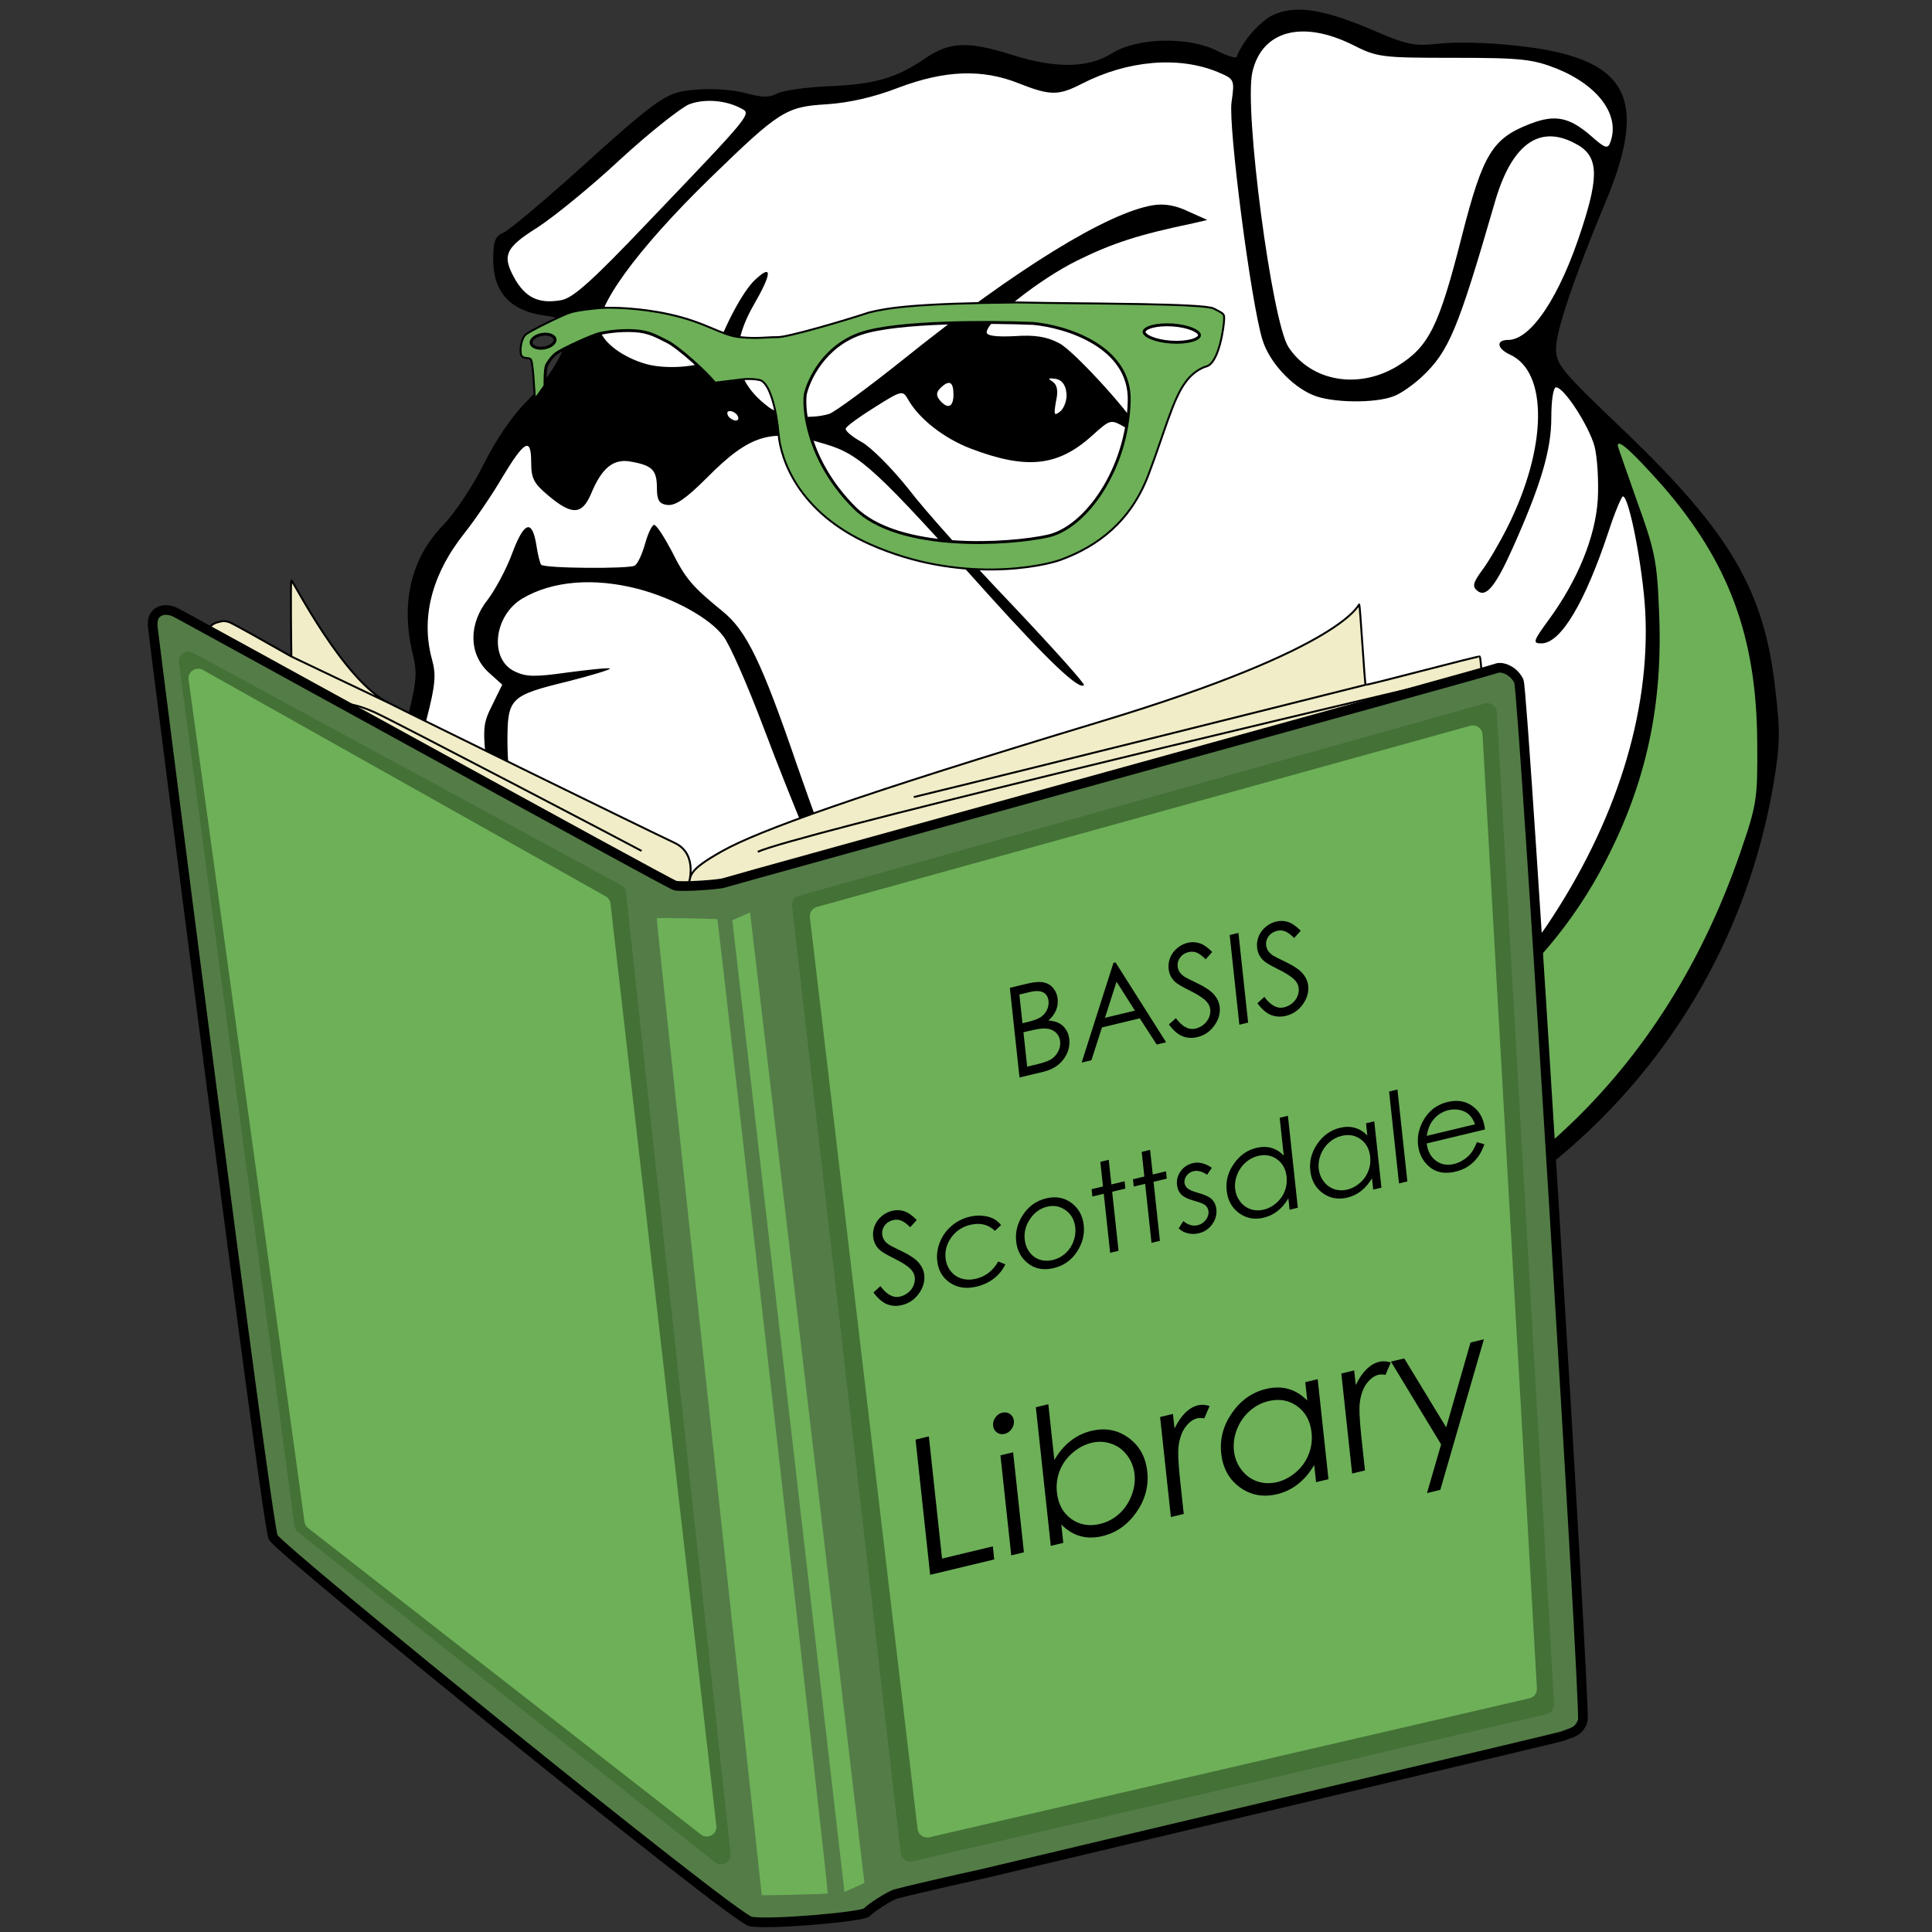 <svg width="1000" height="1000" viewBox="0 0 1000 1000" fill="none" xmlns="http://www.w3.org/2000/svg">
<rect x="0" y="0" width="1000" height="1000" fill="#333333" stroke="none"/>
<path d="M851.303 283.985C870.295 384.4 822.176 463.549 795.742 490.572L358 453C308.921 429.681 211.893 379.096 216.136 372.631C220.378 366.165 218.914 320.911 216.136 305L265.888 226.908L309.832 179.681L284.577 159.224L261.09 150.89V125.888L353 50.122L381 51.5L436.108 50.122L489.144 32.696L549.251 40.778L592.438 27.392C607.254 29.581 637.846 33.706 641.685 32.696C646.484 31.433 662.394 12.492 672.749 12.239C683.104 11.987 709.369 23.352 721.239 25.119C733.109 26.887 789.681 29.16 799.53 29.16C809.38 29.16 836.908 49.364 839.686 58.709C842.464 68.053 823.75 114.326 799 181C799 192.112 823.27 199.128 851.303 283.985Z" fill="white"/>
<path d="M844.781 260.935C842.891 255.267 838.167 242.514 835.805 226.927C836.592 226.14 839.49 225.699 844.781 230.234C851.394 235.902 865.567 252.906 869.818 257.156C874.07 261.407 893.439 290.22 897.218 297.777C900.998 305.334 909.973 329.423 913.753 351.15C917.532 372.877 912.335 412.553 911.391 421.527C910.446 430.501 901.942 455.535 891.549 480.096C881.156 504.657 855.174 542.443 843.836 557.558C832.498 572.673 804.153 593.455 802.736 594.4C801.319 595.344 796.122 491.432 796.122 488.598C796.122 485.764 799.901 484.819 802.736 481.513C805.57 478.207 828.719 440.42 833.915 429.557C839.112 418.693 851.394 381.379 853.756 364.375C856.118 347.371 854.701 306.279 854.229 300.138C853.756 293.998 846.67 266.603 844.781 260.935Z" fill="#6DB058"/>
<path d="M658.304 8.081C651.427 11.762 642.831 21.825 640.13 29.433C639.884 30.415 635.218 28.942 629.815 26.242C615.325 18.88 588.802 19.37 575.785 27.469C563.26 35.323 546.806 35.568 523.966 28.451C500.635 21.088 491.548 21.579 478.532 30.415C463.796 40.477 452.745 43.667 428.677 44.649C417.134 45.14 405.346 46.858 402.399 48.33C398.47 50.539 394.54 50.539 386.436 48.33C380.541 46.612 369.244 45.631 361.14 46.367C344.685 47.594 343.212 48.33 294.585 92.261C279.113 106.005 263.886 118.767 260.939 120.239C256.273 122.203 255.291 124.657 255.291 134.474C255.291 151.163 264.132 160.734 281.078 163.188C290.41 164.416 293.603 166.134 294.094 169.569C295.567 176.932 284.761 195.83 272.482 207.855C265.605 214.727 257.01 226.998 250.624 239.76C244.976 251.295 235.398 265.53 229.504 271.665C212.558 289.09 207.155 312.406 213.786 339.157C215.996 347.992 215.505 353.146 211.33 370.08C202.243 405.912 203.962 414.011 228.03 447.143C235.152 456.714 240.555 466.777 240.555 470.458C240.801 493.773 257.255 537.459 272.482 554.884C298.514 584.334 335.844 593.906 370.472 579.671C379.068 576.235 386.436 573.781 387.172 574.517C387.909 575.008 386.927 581.88 385.208 589.734L382.015 603.968L399.697 620.166C444.149 661.397 501.126 680.049 581.925 679.804C628.342 679.804 655.111 675.386 697.598 660.416C815.481 619.43 897.508 524.697 917.892 406.157C921.33 385.787 921.576 378.67 918.874 356.582C913.226 305.779 895.789 275.838 840.777 223.072C807.868 191.657 805.412 188.712 805.412 180.368C805.412 171.287 814.744 143.555 830.953 104.778C854.039 49.557 842.25 29.433 783.8 23.543C770.784 22.07 753.347 21.579 745.242 22.561C731.735 24.034 728.297 23.297 709.632 15.198C684.09 4.4 669.846 2.436 658.304 8.081ZM699.808 23.052C712.824 29.678 714.789 29.924 752.61 29.924C787.729 29.924 793.378 30.66 805.903 35.568C827.515 44.404 838.812 59.865 833.409 73.854C832.181 77.29 830.462 76.554 823.585 70.418C812.288 60.602 804.921 59.129 792.15 64.037C772.503 71.646 767.591 79.254 756.539 122.694C744.751 169.079 739.594 179.386 723.385 189.449C703.246 201.72 678.687 197.548 666.899 179.632C658.304 166.379 643.814 56.429 648.234 37.286C653.146 15.934 673.776 10.29 699.808 23.052ZM630.306 37.286C638.902 40.968 639.148 40.968 637.428 52.993C635.709 65.51 647.498 156.562 653.392 175.705C656.83 187.24 668.373 199.756 679.424 204.419C689.002 208.592 711.596 208.837 721.174 205.156C724.858 203.929 731.735 199.02 736.155 194.848C749.908 181.841 754.575 170.797 773.485 105.514C782.081 75.082 796.325 64.283 814.99 74.1C827.269 80.235 828.006 90.052 818.674 118.521C807.376 153.617 792.395 175.95 780.607 175.95C774.222 175.95 774.713 180.368 781.59 183.559C801.482 192.639 800.746 231.907 780.362 272.647C776.187 280.992 770.292 291.054 767.1 295.226C762.434 301.607 761.942 303.57 764.644 305.779C769.064 309.461 773.976 303.816 783.063 283.446C797.553 251.05 802.956 232.889 802.956 216.2C802.956 207.365 803.938 200.493 805.412 200.493C809.587 200.493 822.357 220.372 825.305 230.925C826.778 236.57 827.515 248.841 827.024 258.413C825.796 278.046 816.463 300.625 801.482 320.995C793.623 331.794 793.132 333.021 797.798 333.021C807.868 333.021 820.393 311.915 832.672 274.856C835.865 265.039 839.303 256.94 840.04 256.94C843.233 256.94 850.355 293.999 851.583 316.578C854.284 369.098 836.356 426.037 800.5 479.293C777.906 512.425 736.401 541.631 678.933 564.946C655.356 574.272 623.675 583.844 623.675 581.389C623.675 580.408 632.025 573.045 642.095 565.191C665.18 547.276 693.423 517.825 707.176 497.455C735.664 455.733 749.663 403.948 739.839 378.179C736.647 369.589 734.191 376.461 734.191 394.622C734.191 454.506 703.983 509.235 647.498 551.693C620.728 571.818 588.065 588.016 570.137 589.734C545.578 592.433 512.914 581.389 498.179 565.437C487.373 553.902 462.323 516.107 452.745 497.209C440.711 472.912 429.659 445.18 412.468 395.849C394.294 342.838 386.436 326.395 373.911 316.332C357.947 303.325 354.755 299.398 347.632 285.164C343.703 277.801 339.774 271.665 338.546 271.665C337.563 271.665 335.353 276.083 333.879 281.482C332.406 286.636 330.196 291.79 328.476 292.772C325.775 294.49 281.814 294.244 280.095 292.281C279.604 291.79 278.376 287.372 277.639 282.219C275.429 268.475 271.254 269.947 265.114 286.391C262.167 294.49 256.273 305.288 252.589 310.197C242.52 322.713 242.52 338.175 252.589 347.747L259.957 354.373L254.799 364.926C249.888 374.743 249.642 376.707 252.344 400.267C259.957 463.586 289.919 540.895 313.741 557.338C325.775 565.682 335.107 565.928 364.087 559.056C396.996 551.202 405.837 552.675 390.611 563.473C379.559 571.572 354.755 576.726 336.826 575.254C292.62 571.082 264.623 539.177 250.624 476.594C246.695 459.169 243.748 452.788 231.96 435.608C214.523 411.066 213.049 402.476 220.908 371.798C225.329 354.618 225.82 349.219 223.61 341.366C217.715 320.014 223.364 297.435 240.31 276.083C245.958 268.966 254.799 255.958 259.957 247.123C271.5 227.98 274.938 226.017 274.938 239.27C274.938 247.859 276.411 250.314 284.025 256.695C296.059 266.757 301.216 266.512 305.882 255.713C311.531 241.969 317.67 237.061 327.003 239.024C337.809 240.988 340.019 243.442 340.019 252.768C340.019 258.903 341.247 260.867 345.422 261.358C349.597 261.848 355 258.167 365.806 247.369C388.646 224.299 399.697 221.354 427.449 229.943C445.377 235.343 453.482 242.951 512.669 308.97C542.631 342.102 558.594 357.318 561.05 354.618C561.787 354.128 545.087 335.475 523.966 313.142C502.845 291.054 478.532 264.057 470.182 253.013C461.586 242.215 450.535 231.171 445.868 228.716C440.957 226.017 437.273 222.826 437.764 221.845C438.009 220.617 444.886 215.709 452.745 210.8C466.743 201.965 467.235 201.965 469.936 206.628C475.585 216.691 488.355 226.753 502.354 232.152C531.334 243.196 547.543 241.478 565.225 225.526C574.803 216.936 574.803 216.936 582.171 221.108C586.1 223.317 589.293 224.299 589.293 223.072C589.293 218.409 556.384 181.841 548.279 177.668C541.894 174.232 535.509 173.251 525.194 173.987C515.37 174.478 510.704 173.742 510.704 172.024C510.704 166.133 538.21 144.291 557.857 134.719C575.785 125.884 589.293 121.466 617.536 115.576L624.903 113.858L615.08 109.441C608.449 106.25 602.555 105.269 596.66 106.25C573.084 110.177 525.685 139.382 468.217 185.522C449.798 200.247 432.115 213.255 429.168 214.236C419.59 217.181 404.364 215.709 397.978 210.8C379.805 197.302 377.349 180.368 389.874 158.28C399.697 141.346 399.943 136.192 390.611 145.027C384.471 150.917 375.138 168.342 369.981 183.559C368.262 189.203 347.387 191.903 334.616 188.467C323.073 185.277 312.759 177.914 310.548 171.042C307.11 160.243 329.213 129.565 367.525 92.261C403.381 57.411 406.82 55.202 427.94 53.975C439.237 53.239 452.499 50.294 465.024 45.385C489.092 36.305 508.494 35.568 527.404 43.176C543.613 49.557 547.788 49.557 559.822 43.422C583.644 31.151 610.168 28.942 630.306 37.286ZM383.734 56.184C389.137 58.884 388.892 59.129 335.353 115.085C306.619 145.273 296.795 154.108 290.656 155.335C279.604 157.298 272.973 154.599 267.325 145.763C259.466 132.511 260.939 128.584 278.131 117.785C286.481 112.386 305.882 96.679 321.109 82.444C336.335 68.455 352.544 55.693 356.719 53.975C364.578 51.03 375.63 51.766 383.734 56.184ZM551.963 203.192C552.454 206.628 550.981 210.8 549.016 212.764C545.578 215.464 545.332 214.973 546.56 207.855C547.788 202.456 547.297 199.266 544.841 197.548C542.14 195.83 542.631 195.584 546.315 196.075C549.507 196.566 551.472 199.02 551.963 203.192ZM493.513 204.174C493.513 210.8 490.566 212.028 486.391 207.119C484.426 204.665 484.672 202.947 486.636 200.984C491.302 196.321 493.513 197.548 493.513 204.174ZM381.769 215.218C382.506 216.445 382.261 217.672 380.787 217.672C379.559 217.672 377.594 216.445 376.858 215.218C376.121 213.746 376.366 212.764 377.84 212.764C379.068 212.764 381.033 213.746 381.769 215.218ZM860.424 251.295C894.806 290.808 909.296 329.585 909.542 384.56C909.787 413.765 909.296 416.465 900.701 441.498C859.687 560.283 772.257 639.064 653.637 664.588C622.939 670.969 554.665 673.668 525.439 669.496C468.463 661.152 412.223 630.474 395.522 598.814C391.347 590.47 392.33 577.217 397.978 567.4C406.82 552.429 409.521 552.429 436.29 565.682C480.988 588.261 519.545 598.078 562.278 598.569C592.24 599.06 616.553 594.642 658.058 580.898C740.085 554.147 799.026 508.008 830.953 445.916C852.319 404.685 860.915 364.19 858.705 316.087C857.722 290.563 856.494 284.673 847.408 259.64C842.005 244.178 837.338 231.171 837.338 230.68C837.338 226.998 844.215 233.134 860.424 251.295ZM330.196 304.798C348.86 309.706 367.525 320.014 374.402 329.34C377.594 333.267 386.927 354.618 395.277 376.707C424.256 453.524 460.113 531.814 479.514 560.528C484.426 567.646 487.373 573.536 486.391 573.536C485.163 573.536 473.62 568.627 460.604 562.492C424.748 546.048 413.205 543.103 385.453 544.821C372.683 545.558 356.965 547.766 350.58 549.975C340.51 553.657 338.054 553.657 330.687 550.466C320.126 546.048 314.723 539.177 299.988 510.217C275.675 462.85 262.658 418.674 262.658 383.824C262.658 361.245 263.886 360.018 294.094 352.655C306.619 349.465 316.197 346.519 315.706 346.029C315.215 345.538 305.637 346.519 294.339 347.992C276.903 350.446 272.482 350.446 266.342 347.501C253.08 341.12 255.536 318.541 270.517 309.706C285.989 300.625 307.356 298.907 330.196 304.798Z" fill="black"/>
<path fill-rule="evenodd" clip-rule="evenodd" d="M631.42 177.755C630.43 180.23 629.733 185.382 627.46 187.655C625.187 189.928 621.025 190.625 618.45 192.814C615.876 195.003 611.62 201.02 610.135 203.495C608.65 205.97 591.325 254.975 588.85 257.945C586.375 260.915 578.455 272.795 572.515 276.755C566.575 280.715 562.615 284.675 550.735 289.13C538.855 293.585 515.492 295.818 499.587 294.22C483.415 292.595 464.001 287.1 456.284 284.581C446.206 280.172 424.997 268.738 418.075 258.44C409.975 246.39 407.68 244.085 404.71 234.68C404.072 232.661 403.024 226.908 402.607 220.344C401.649 215.471 400.952 210.799 400.255 207.455C399.94 205.093 397.475 200.067 395.816 198.617C392.335 195.575 390.147 195.783 386.367 196.255C385.514 196.362 379.415 197.591 370.028 198.25L354.117 182.592C350.338 179.601 341.599 173.371 334.418 172.238C327.237 171.104 316.293 171.851 311.726 172.639C305.585 174.843 292.263 179.912 288.106 182.558C283.948 185.203 282.036 190.859 281.878 192.59L282.392 199.008C281.635 199.008 278.637 205.706 276.836 205.827C276.836 205.827 275.565 187.034 274.807 186.277C274.049 185.519 270.65 185.01 270.07 184.19C269.49 183.37 269.682 178.955 269.682 178.955L271.571 173.583L283.908 166.681L296.609 161.234L312.671 158.941C318.97 159.099 333.93 159.886 343.378 161.775C352.826 163.664 370.62 170.434 378.336 173.583C381.486 174.528 390.714 176.039 402.429 174.528C414.145 173.016 441.592 164.966 453.875 160.873C460.804 159.771 481.593 157.354 507.67 156.965C540.835 156.47 596.77 156.47 613.125 157.996C621.064 158.737 623.048 158.886 624.985 158.945C626.892 159.003 629.258 159.988 630.43 160.925C632.32 162.436 633.439 161.915 633.439 164.609C633.439 164.609 632.41 175.28 631.42 177.755ZM418.019 220.344L416.602 204.285L420.538 195.725L425.084 187.643C426.816 185.439 431.719 179.44 441.167 174.528C450.616 169.616 466.898 168.197 473.826 168.197C487.78 166.996 516.564 166.593 519.588 166.971C522.611 167.349 535.266 167.753 543.026 168.702C548.399 170.279 558.609 173.016 561.632 174.528C561.855 174.639 562.092 174.755 562.343 174.878C566.358 176.844 573.943 180.557 581.946 193.893C588.749 205.229 581.001 232.624 576.277 244.905C572.233 255.194 554.148 275.404 542.432 277.671C527.788 280.505 491.417 281.712 479.547 279.439C470.586 277.723 453.763 271.683 445.891 266.632C437.118 261.003 425.272 241.471 421.965 232.969C419.32 226.168 418.019 221.761 418.019 220.344ZM274.878 176.417C274.563 176.732 274.053 178.072 275.565 179.205C277.454 180.622 280.547 181.38 282.909 179.963C283.39 179.674 284.23 179.435 284.657 179.205C286.321 178.305 287.811 177.174 287.435 175.669C286.962 173.78 283.988 172.639 281.626 172.639C279.264 172.639 276.295 174.528 275.823 175C275.445 175.378 275.036 176.102 274.878 176.417ZM606.921 167.692C611.708 168.039 621.064 170.477 621.064 173.5C621.064 176.93 612.549 177.331 607.931 177.289C607.461 177.284 605.243 177.206 603.133 176.784C598.082 175.773 592.021 174.763 592.021 171.48C592.021 168.702 602.123 167.692 606.921 167.692Z" fill="#6DB058"/>
<path d="M620.855 173.576C620.829 173.974 620.564 174.449 619.853 174.954C619.147 175.455 618.099 175.912 616.749 176.279C614.057 177.012 610.335 177.344 606.229 177.076C602.123 176.807 598.476 175.994 595.902 174.917C594.612 174.377 593.631 173.787 592.997 173.199C592.358 172.606 592.156 172.101 592.182 171.703C592.208 171.305 592.474 170.83 593.185 170.325C593.89 169.825 594.939 169.368 596.289 169C598.981 168.267 602.703 167.935 606.809 168.203C610.914 168.472 614.562 169.286 617.136 170.362C618.426 170.902 619.406 171.492 620.04 172.08C620.68 172.673 620.881 173.178 620.855 173.576Z" stroke="black" stroke-width="1.5"/>
<path d="M287.3 175.565C287.437 176.386 287.036 177.338 286.019 178.223C285.014 179.097 283.494 179.813 281.693 180.114C279.892 180.416 278.221 180.233 276.986 179.733C275.737 179.228 275.047 178.458 274.91 177.637C274.773 176.817 275.174 175.864 276.191 174.98C277.196 174.105 278.716 173.389 280.517 173.088C282.318 172.787 283.989 172.969 285.224 173.469C286.474 173.975 287.163 174.745 287.3 175.565Z" stroke="black" stroke-width="1.5"/>
<path d="M442.285 262.824C465.339 285.874 522.995 281.808 542.437 277.467C561.879 273.125 583.537 242.987 584.481 207.562C585.237 179.222 551.727 168.988 534.878 167.414C512.99 166.469 464.489 166.186 445.592 172.61C426.696 179.033 418.507 196.383 416.775 204.256C415.673 214.174 419.232 239.775 442.285 262.824Z" stroke="black" stroke-width="1.5"/>
<path d="M370.192 198.623C366.413 193.427 351.119 179.617 345.31 176.765C339.501 173.913 336.036 171.668 328.434 171.193C320.875 170.72 313.769 171.919 310.482 172.61C307.195 173.3 291.372 180.327 287.806 183.001C285.917 184.418 284.5 186.307 283.082 188.669C281.773 190.85 282.137 201.353 282.137 203.715" stroke="black" stroke-width="1.5"/>
<path d="M276.941 206.549C277.319 209.572 380.294 196.855 381.344 196.698C382.394 196.542 387.863 195.565 393.154 196.698C398.445 197.832 402.013 212.513 403.024 224.888C404.034 237.263 412.901 265.092 450.316 281.718C497.085 302.5 540.074 293.054 549.05 289.747C568.281 282.664 585.246 269.909 594.402 245.821C602.663 224.083 607.157 206.145 613.771 197.643C615.188 195.596 619.199 191.146 624.49 189.635C631.104 187.746 633.612 168.359 633.612 165.052C633.612 162.407 633.612 162.508 628.3 159.73C622.987 156.952 562.82 157.3 526.847 156.55C473.464 157.023 459.292 159.384 449.844 161.746C436.459 166.154 407.893 174.499 402.602 174.499C395.989 174.499 392.209 175.443 382.761 174.499C373.313 173.554 365.754 166.942 346.385 162.691C330.89 159.29 316.623 159.069 311.427 159.384C306.703 159.699 298.857 160.593 295.184 161.75C291.396 162.943 274.91 170.927 272.217 173.082C269.523 175.236 268.91 182.056 269.854 183.945C270.799 185.835 273.161 184.89 274.579 185.835C275.996 186.779 276.468 202.77 276.941 206.549ZM276.941 206.549L286.389 193.323" stroke="black"/>
<path d="M765.888 339.814C766.36 340.286 766.833 347.844 766.833 347.844L377.565 455.535L356.306 457.924C356.5 458.5 343.173 457.046 322.765 444.199C309.146 435.626 238.649 397.25 179.586 364.81C150.14 348.638 129.245 336.591 108.29 325.172C109.707 322.81 111.972 322.231 113.486 321.866C115 321.5 115.921 321.231 118.21 321.866C120.5 322.5 140.099 333.831 150.807 339.814C150.807 339.814 150.272 301.01 150.807 300.435C151.341 299.861 177.862 352.707 201.355 363.903C213.784 370.261 336.5 430.335 349.145 436.252C358.811 440.774 357.884 451.045 356.911 455.635C357.706 452.051 358.463 449.112 374.025 440.42C392.713 429.982 442.234 412.005 569.86 373.432C697.485 334.859 703.057 312.419 703.529 312.891C704.002 313.364 706.364 353.984 706.836 354.456C707.309 354.929 765.415 339.342 765.888 339.814Z" fill="#F1EDC8"/>
<path d="M766.833 347.844C766.833 347.844 766.36 340.286 765.888 339.814C765.415 339.342 707.309 354.929 706.836 354.456M766.833 347.844C649.989 375.239 411.484 432.202 392.21 440.893M766.833 347.844L377.565 455.535L356.306 457.924M706.836 354.456C706.364 353.984 704.002 313.364 703.529 312.891C703.057 312.419 697.485 334.859 569.86 373.432C442.234 412.005 392.713 429.982 374.025 440.42C355.336 450.858 358 453 356.306 457.924M706.836 354.456C656.131 367.209 538.374 396.683 472.992 412.553M356.306 457.924C356.306 457.924 361.79 442.169 349.145 436.252C336.5 430.335 213.784 370.261 201.355 363.903M356.306 457.924C356.5 458.5 343.173 457.046 322.765 444.199C309.146 435.626 238.649 397.25 179.586 364.81M201.355 363.903C181.615 354.496 150.807 339.814 150.807 339.814M201.355 363.903C177.862 352.707 151.341 299.861 150.807 300.435C150.272 301.01 150.807 339.814 150.807 339.814M150.807 339.814C140.099 333.831 120.5 322.5 118.21 321.866C115.921 321.231 115 321.5 113.486 321.866C111.972 322.231 109.707 322.81 108.29 325.172C129.245 336.591 150.14 348.638 179.586 364.81M179.586 364.81C179.901 364.12 184.924 364.717 193.796 368.626C202.668 372.536 330.192 439.287 332.081 440.42" stroke="black"/>
<path d="M349.391 458.336C352.868 459.247 372.742 457.832 374.917 456.92C377.092 456.007 771.048 347.416 774.357 346C777.666 344.584 783.812 347.416 786.175 352.608C788.539 357.8 820.845 885.827 819.27 890.551C817.172 896.845 813.129 896.691 808.877 898.58C807.016 899.407 607.648 946.227 508.221 969.985C495.616 972.659 466.624 979.425 463.544 980.359C460.463 981.292 450.789 987.444 448.66 989.809C446.531 992.174 397.406 996.418 388.43 994.529C379.454 992.639 144.665 802.29 141.358 795.678C138.052 789.065 79 325.71 79 323.821V323.82C79 321.931 79 319.097 81.362 317.208C83.724 315.319 87.031 315.319 90.345 316.736C93.66 318.153 345.913 457.424 349.391 458.336Z" fill="#547C47" stroke="black" stroke-width="5"/>
<path d="M800.522 887.252L472.31 963.439C469.401 964.114 466.552 962.105 466.212 959.138L409.983 469.055C409.703 466.616 411.236 464.334 413.6 463.671L768.407 364.164C771.482 363.302 774.565 365.503 774.749 368.69L804.383 882.093C804.523 884.524 802.893 886.702 800.522 887.252Z" fill="#447136"/>
<path d="M791.644 879.037L481.035 950.973C478.133 951.645 475.291 949.647 474.941 946.689L419.197 474.829C418.907 472.378 420.448 470.083 422.826 469.424L761.034 375.663C764.106 374.812 767.18 377.014 767.361 380.197L795.507 873.881C795.646 876.311 794.015 878.488 791.644 879.037Z" fill="#6DB058"/>
<path d="M152.428 789.831L92.588 342.951C92.045 338.898 96.334 335.942 99.928 337.893L321.407 458.064C322.849 458.847 323.816 460.287 323.993 461.918L378.161 959.443C378.642 963.854 373.566 966.658 370.088 963.905L154.281 793.088C153.264 792.283 152.6 791.116 152.428 789.831Z" fill="#447136"/>
<path d="M157.596 787.665L97.616 351.792C97.052 347.698 101.416 344.727 105.019 346.752L313.464 463.916C314.863 464.702 315.799 466.111 315.982 467.705L370.776 944.983C371.282 949.388 366.229 952.223 362.733 949.495L159.474 790.926C158.447 790.125 157.774 788.955 157.596 787.665Z" fill="#6DB058"/>
<path d="M339.952 475.342C339.577 475.72 376.167 814.975 394.275 980.934C394.298 981.14 427.993 980.461 428.462 979.988C428.93 979.515 371.616 475.911 371.328 475.815C370.307 475.473 340.42 474.869 339.952 475.342Z" fill="#6DB058"/>
<path d="M379.034 476.317L388.23 472.294L447.432 974.649L437.086 979.247L379.034 476.317Z" fill="#6DB058"/>
<path d="M473.894 745.144L480.78 743.491L487.604 806.718L513.894 800.407L514.623 807.163L481.447 815.127L473.894 745.144ZM518.787 731.194C520.276 730.836 521.606 731.07 522.777 731.895C523.948 732.72 524.616 733.894 524.78 735.417C524.941 736.907 524.552 738.319 523.614 739.65C522.676 740.982 521.462 741.826 519.973 742.184C518.515 742.534 517.201 742.296 516.03 741.471C514.859 740.646 514.193 739.488 514.032 737.997C513.867 736.475 514.254 735.048 515.193 733.716C516.131 732.385 517.329 731.544 518.787 731.194ZM517.83 753.289L524.391 751.714L529.977 803.476L523.417 805.051L517.83 753.289ZM543.89 800.136L536.147 728.393L542.614 726.84L545.731 755.718C548.091 751.637 550.871 748.351 554.071 745.858C557.267 743.333 560.881 741.587 564.914 740.619C572.079 738.899 578.478 740.096 584.109 744.21C589.768 748.286 593.006 754.114 593.825 761.694C594.632 769.179 592.763 776.184 588.217 782.71C583.67 789.235 577.798 793.362 570.602 795.09C566.476 796.08 562.641 796.074 559.096 795.07C555.55 794.067 552.295 792.066 549.33 789.068L550.357 798.583L543.89 800.136ZM569.397 788.79C573.026 787.919 576.279 786.211 579.154 783.665C582.027 781.089 584.185 777.935 585.628 774.204C587.102 770.466 587.64 766.758 587.243 763.079C586.846 759.4 585.553 756.115 583.363 753.224C581.174 750.333 578.429 748.34 575.128 747.245C571.855 746.111 568.466 745.965 564.961 746.806C561.394 747.663 558.098 749.414 555.074 752.06C552.078 754.666 549.88 757.748 548.482 761.305C547.115 764.855 546.643 768.596 547.068 772.529C547.715 778.523 550.179 783.073 554.46 786.177C558.772 789.275 563.751 790.145 569.397 788.79ZM600.466 733.45L607.12 731.853L607.937 739.417C609.6 735.959 611.454 733.236 613.499 731.249C615.541 729.229 617.756 727.933 620.144 727.359C621.943 726.927 623.93 727.052 626.104 727.735L623.313 734.164C621.883 733.889 620.703 733.863 619.772 734.087C617.601 734.608 615.606 736.03 613.789 738.354C611.968 740.646 610.737 743.837 610.096 747.928C609.608 751.072 609.848 757.131 610.817 766.107L612.707 783.615L606.053 785.212L600.466 733.45ZM682.033 713.868L687.619 765.63L681.198 767.171L680.238 758.275C677.874 762.324 675.079 765.614 671.852 768.146C668.655 770.671 665.041 772.417 661.008 773.385C653.843 775.105 647.431 773.928 641.772 769.852C636.141 765.738 632.914 759.875 632.093 752.263C631.288 744.809 633.159 737.82 637.706 731.294C642.252 724.769 648.124 720.642 655.32 718.914C659.477 717.916 663.328 717.919 666.873 718.923C670.45 719.919 673.705 721.92 676.638 724.925L675.611 715.41L682.033 713.868ZM656.525 725.214C652.896 726.085 649.645 727.81 646.773 730.386C643.897 732.931 641.722 736.073 640.248 739.811C638.805 743.541 638.282 747.246 638.679 750.925C639.073 754.573 640.364 757.842 642.554 760.733C644.743 763.624 647.475 765.636 650.748 766.77C654.048 767.865 657.466 767.988 661.003 767.139C664.57 766.283 667.852 764.551 670.848 761.945C673.845 759.338 676.027 756.26 677.394 752.71C678.792 749.153 679.279 745.408 678.854 741.475C678.207 735.481 675.728 730.935 671.416 727.838C667.134 724.733 662.171 723.859 656.525 725.214ZM694.27 710.93L700.923 709.333L701.74 716.897C703.403 713.439 705.258 710.716 707.303 708.729C709.344 706.709 711.559 705.413 713.948 704.839C715.747 704.407 717.733 704.532 719.907 705.214L717.116 711.644C715.687 711.369 714.506 711.343 713.576 711.566C711.404 712.088 709.41 713.51 707.592 715.834C705.771 718.126 704.54 721.317 703.9 725.408C703.411 728.551 703.652 734.611 704.62 743.587L706.51 761.095L699.856 762.692L694.27 710.93ZM719.954 704.764L726.84 703.111L748.545 738.801L761.133 694.878L768.065 693.213L745.498 771.16L738.612 772.813L745.918 747.631L719.954 704.764Z" fill="black"/>
<path d="M522.694 511.289L531.644 509.14C535.244 508.276 538.059 508.053 540.088 508.473C542.116 508.871 543.782 509.841 545.088 511.383C546.415 512.921 547.198 514.794 547.436 517.003C547.659 519.065 547.368 521.066 546.565 523.007C545.759 524.927 544.456 526.643 542.656 528.154C545.11 528.406 547.036 528.937 548.432 529.745C549.825 530.533 550.957 531.632 551.827 533.042C552.715 534.426 553.258 536.033 553.455 537.863C553.857 541.586 552.86 545.063 550.465 548.292C548.088 551.496 544.657 553.636 540.172 554.713L527.704 557.706L522.694 511.289ZM527.628 514.766L529.232 529.628L531.825 529.006C534.973 528.25 537.256 527.4 538.673 526.455C540.089 525.49 541.159 524.262 541.885 522.771C542.608 521.259 542.885 519.714 542.715 518.137C542.485 516.012 541.575 514.525 539.985 513.677C538.413 512.803 536.043 512.746 532.875 513.506L527.628 514.766ZM529.737 534.299L531.657 552.096L537.274 550.747C540.587 549.952 542.979 549.043 544.452 548.02C545.922 546.977 547.044 545.639 547.818 544.007C548.612 542.371 548.921 540.732 548.744 539.091C548.521 537.029 547.669 535.389 546.186 534.169C544.704 532.95 542.78 532.333 540.414 532.318C538.83 532.31 536.125 532.765 532.298 533.684L529.737 534.299ZM577.411 498.153L603.592 539.487L598.716 540.658L589.938 527.097L570.372 531.794L564.922 548.771L559.861 549.986L576.3 498.419L577.411 498.153ZM577.918 508.131L571.925 526.824L587.449 523.098L577.918 508.131ZM605.035 530.271L608.637 526.978C611.905 531.438 615.318 533.241 618.877 532.386C620.4 532.02 621.791 531.32 623.051 530.283C624.309 529.226 625.222 528.003 625.79 526.615C626.358 525.227 626.568 523.849 626.42 522.482C626.252 520.925 625.573 519.524 624.383 518.277C622.741 516.556 619.881 514.696 615.803 512.697C611.701 510.682 609.117 509.133 608.051 508.051C606.21 506.249 605.152 504.075 604.877 501.529C604.659 499.51 604.934 497.555 605.701 495.666C606.468 493.777 607.654 492.154 609.26 490.798C610.884 489.415 612.704 488.482 614.72 487.998C616.86 487.484 618.914 487.552 620.884 488.201C622.872 488.825 625.062 490.338 627.453 492.743L624.06 496.503C622.102 494.599 620.477 493.425 619.184 492.98C617.911 492.53 616.565 492.475 615.145 492.816C613.314 493.256 611.873 494.184 610.823 495.602C609.794 497.015 609.369 498.552 609.548 500.214C609.657 501.223 609.968 502.152 610.482 503C610.995 503.848 611.858 504.699 613.068 505.552C613.729 505.997 615.85 507.074 619.433 508.783C623.683 510.805 626.663 512.798 628.373 514.762C630.084 516.725 631.065 518.874 631.317 521.209C631.68 524.575 630.741 527.801 628.499 530.885C626.277 533.965 623.376 535.935 619.797 536.795C617.04 537.457 614.459 537.31 612.055 536.355C609.649 535.378 607.309 533.35 605.035 530.271ZM636.48 483.971L641.016 482.882L646.026 529.3L641.49 530.389L636.48 483.971ZM650.833 519.276L654.435 515.983C657.703 520.443 661.116 522.245 664.676 521.391C666.198 521.025 667.59 520.324 668.85 519.288C670.108 518.231 671.02 517.008 671.588 515.62C672.156 514.232 672.366 512.854 672.219 511.487C672.051 509.93 671.372 508.528 670.182 507.282C668.54 505.561 665.679 503.701 661.601 501.702C657.5 499.687 654.916 498.138 653.849 497.056C652.008 495.253 650.95 493.079 650.676 490.534C650.458 488.515 650.732 486.56 651.499 484.671C652.266 482.782 653.453 481.159 655.058 479.802C656.682 478.42 658.502 477.487 660.518 477.002C662.658 476.489 664.713 476.557 666.682 477.206C668.67 477.829 670.86 479.343 673.251 481.747L669.858 485.508C667.901 483.604 666.275 482.429 664.982 481.985C663.709 481.535 662.363 481.48 660.943 481.821C659.112 482.261 657.672 483.189 656.621 484.607C655.592 486.019 655.167 487.557 655.346 489.219C655.455 490.228 655.766 491.157 656.28 492.005C656.794 492.853 657.656 493.703 658.867 494.556C659.527 495.002 661.648 496.079 665.231 497.787C669.481 499.81 672.461 501.803 674.172 503.766C675.882 505.73 676.863 507.879 677.115 510.214C677.479 513.58 676.539 516.805 674.297 519.89C672.075 522.97 669.175 524.94 665.595 525.799C662.838 526.461 660.257 526.315 657.854 525.359C655.448 524.383 653.107 522.355 650.833 519.276ZM452.108 668.984L455.71 665.691C458.977 670.151 462.391 671.954 465.95 671.099C467.473 670.734 468.864 670.033 470.124 668.997C471.382 667.939 472.295 666.717 472.863 665.329C473.431 663.94 473.641 662.563 473.493 661.195C473.325 659.639 472.646 658.237 471.456 656.99C469.814 655.27 466.954 653.41 462.875 651.41C458.774 649.395 456.19 647.847 455.124 646.765C453.283 644.962 452.225 642.788 451.95 640.243C451.732 638.223 452.007 636.269 452.774 634.38C453.541 632.491 454.727 630.868 456.333 629.511C457.956 628.128 459.776 627.195 461.793 626.711C463.932 626.197 465.987 626.265 467.957 626.915C469.945 627.538 472.135 629.052 474.526 631.456L471.133 635.216C469.175 633.312 467.55 632.138 466.256 631.693C464.984 631.243 463.637 631.189 462.218 631.53C460.387 631.969 458.946 632.898 457.896 634.315C456.866 635.728 456.441 637.265 456.621 638.927C456.73 639.937 457.041 640.866 457.555 641.714C458.068 642.561 458.93 643.412 460.141 644.265C460.801 644.711 462.923 645.788 466.506 647.496C470.755 649.519 473.736 651.512 475.446 653.475C477.157 655.438 478.138 657.588 478.39 659.923C478.753 663.288 477.814 666.514 475.572 669.599C473.35 672.679 470.449 674.649 466.869 675.508C464.112 676.17 461.532 676.023 459.128 675.068C456.722 674.092 454.382 672.064 452.108 668.984ZM518.154 634.093L514.964 637.092C511.567 633.786 507.308 632.747 502.185 633.977C498.091 634.96 494.831 637.124 492.406 640.469C490.001 643.808 489.007 647.403 489.422 651.253C489.692 653.756 490.564 655.964 492.037 657.876C493.53 659.784 495.423 661.089 497.715 661.79C500.027 662.487 502.531 662.511 505.226 661.864C510.164 660.679 513.98 657.702 516.673 652.933L520.348 654.414C519.009 657.261 517.055 659.694 514.487 661.713C511.937 663.706 508.934 665.118 505.477 665.948C500.169 667.222 495.58 666.554 491.71 663.944C487.84 661.334 485.638 657.557 485.105 652.613C484.746 649.289 485.226 646.012 486.545 642.782C487.882 639.526 489.894 636.755 492.581 634.47C495.269 632.184 498.382 630.617 501.92 629.767C504.142 629.234 506.32 629.067 508.452 629.268C510.605 629.463 512.462 629.945 514.022 630.714C515.583 631.483 516.96 632.61 518.154 634.093ZM541.516 620.261C546.68 619.022 551.166 619.909 554.974 622.922C558.437 625.673 560.426 629.437 560.941 634.212C561.459 639.008 560.276 643.598 557.393 647.98C554.529 652.337 550.535 655.13 545.412 656.36C540.268 657.595 535.868 656.817 532.21 654.026C528.571 651.209 526.493 647.403 525.975 642.606C525.462 637.852 526.56 633.359 529.27 629.126C532.249 624.461 536.331 621.506 541.516 620.261ZM541.982 624.584C538.402 625.444 535.473 627.539 533.194 630.87C530.915 634.202 529.983 637.792 530.399 641.642C530.667 644.124 531.503 646.297 532.907 648.161C534.312 650.026 536.075 651.307 538.198 652.006C540.319 652.684 542.572 652.736 544.959 652.163C547.345 651.591 549.474 650.486 551.345 648.85C553.213 647.193 554.618 645.15 555.559 642.723C556.501 640.296 556.837 637.841 556.569 635.359C556.154 631.509 554.503 628.538 551.618 626.447C548.753 624.351 545.541 623.73 541.982 624.584ZM569.522 601.365L573.874 600.321L575.25 613.069L582.101 611.424L582.51 615.211L575.658 616.856L578.955 647.401L574.604 648.445L571.307 617.9L565.413 619.315L565.004 615.529L570.898 614.114L569.522 601.365ZM590.94 596.223L595.292 595.179L596.668 607.927L603.519 606.282L603.927 610.069L597.076 611.714L600.373 642.259L596.022 643.304L592.725 612.758L586.83 614.173L586.422 610.387L592.316 608.972L590.94 596.223ZM627.255 604.436L624.794 608.037C622.243 606.298 619.866 605.692 617.665 606.22C616.266 606.556 615.113 607.319 614.207 608.507C613.322 609.691 612.947 610.914 613.083 612.176C613.204 613.291 613.73 614.255 614.662 615.067C615.596 615.9 617.455 616.695 620.238 617.451C623.632 618.384 625.99 619.502 627.312 620.803C628.616 622.13 629.376 623.793 629.592 625.791C629.896 628.61 629.187 631.23 627.464 633.651C625.741 636.071 623.429 637.63 620.528 638.326C618.594 638.791 616.696 638.804 614.834 638.366C612.992 637.924 611.413 637.083 610.097 635.845L612.472 632.038C614.949 634.055 617.421 634.767 619.89 634.174C621.618 633.759 623.028 632.838 624.119 631.411C625.211 629.983 625.673 628.502 625.508 626.966C625.371 625.704 624.849 624.675 623.94 623.879C623.033 623.103 621.091 622.318 618.113 621.522C614.916 620.649 612.688 619.566 611.43 618.271C610.171 616.976 609.434 615.329 609.219 613.331C608.937 610.722 609.567 608.348 611.109 606.208C612.672 604.063 614.78 602.672 617.434 602.035C620.521 601.294 623.794 602.094 627.255 604.436ZM666.619 577.536L671.755 625.121L667.496 626.144L666.86 620.243C665.292 622.929 663.438 625.111 661.297 626.791C659.177 628.465 656.78 629.623 654.105 630.265C649.353 631.406 645.1 630.625 641.346 627.922C637.611 625.193 635.471 621.304 634.926 616.255C634.393 611.312 635.634 606.676 638.649 602.348C641.665 598.02 645.559 595.283 650.333 594.137C653.09 593.475 655.644 593.477 657.995 594.142C660.367 594.803 662.526 596.13 664.472 598.123L662.361 578.559L666.619 577.536ZM651.132 598.315C648.725 598.893 646.569 600.037 644.663 601.746C642.756 603.434 641.313 605.517 640.336 607.997C639.378 610.471 639.032 612.928 639.295 615.369C639.556 617.788 640.413 619.956 641.865 621.873C643.317 623.791 645.129 625.126 647.3 625.878C649.489 626.604 651.756 626.686 654.101 626.123C656.468 625.554 658.644 624.406 660.632 622.677C662.619 620.948 664.066 618.907 664.973 616.552C665.901 614.193 666.223 611.709 665.942 609.101C665.513 605.125 663.868 602.11 661.008 600.055C658.168 597.996 654.876 597.416 651.132 598.315ZM711.318 580.402L715.023 614.734L710.764 615.756L710.127 609.856C708.56 612.541 706.705 614.724 704.565 616.403C702.445 618.077 700.048 619.236 697.373 619.878C692.62 621.019 688.367 620.238 684.614 617.535C680.879 614.806 678.739 610.917 678.194 605.868C677.661 600.924 678.902 596.288 681.917 591.96C684.933 587.632 688.827 584.895 693.6 583.749C696.357 583.087 698.911 583.089 701.263 583.755C703.635 584.415 705.794 585.742 707.74 587.735L707.059 581.424L711.318 580.402ZM694.4 587.927C691.992 588.505 689.836 589.649 687.931 591.358C686.024 593.046 684.581 595.13 683.603 597.609C682.646 600.083 682.299 602.541 682.563 604.981C682.824 607.4 683.68 609.568 685.133 611.486C686.585 613.403 688.396 614.738 690.567 615.49C692.756 616.216 695.024 616.298 697.369 615.735C699.735 615.167 701.912 614.018 703.899 612.289C705.887 610.561 707.334 608.519 708.241 606.165C709.168 603.805 709.491 601.322 709.21 598.713C708.78 594.737 707.136 591.722 704.276 589.668C701.436 587.609 698.144 587.028 694.4 587.927ZM718.991 564.963L723.312 563.926L728.448 611.511L724.127 612.548L718.991 564.963ZM764.468 591.177L768.321 592.259C767.386 594.943 766.217 597.21 764.812 599.058C763.407 600.906 761.769 602.453 759.899 603.701C758.026 604.928 755.855 605.837 753.386 606.43C747.914 607.744 743.437 606.941 739.955 604.022C736.472 601.081 734.48 597.297 733.981 592.669C733.511 588.314 734.399 584.119 736.644 580.084C739.488 574.955 743.688 571.724 749.243 570.39C754.963 569.017 759.77 570.14 763.664 573.759C766.43 576.31 768.087 579.927 768.635 584.608L738.452 591.854C738.966 595.832 740.565 598.814 743.249 600.803C745.931 602.771 749.041 603.329 752.58 602.48C754.288 602.07 755.911 601.367 757.45 600.372C759.009 599.372 760.301 598.231 761.323 596.949C762.346 595.668 763.394 593.744 764.468 591.177ZM763.47 581.931C762.64 579.713 761.593 578.033 760.33 576.89C759.087 575.743 757.514 574.955 755.61 574.527C753.707 574.099 751.757 574.125 749.761 574.604C746.47 575.394 743.758 577.157 741.625 579.892C740.067 581.884 739.016 584.565 738.472 587.932L763.47 581.931Z" fill="black"/>
</svg>

